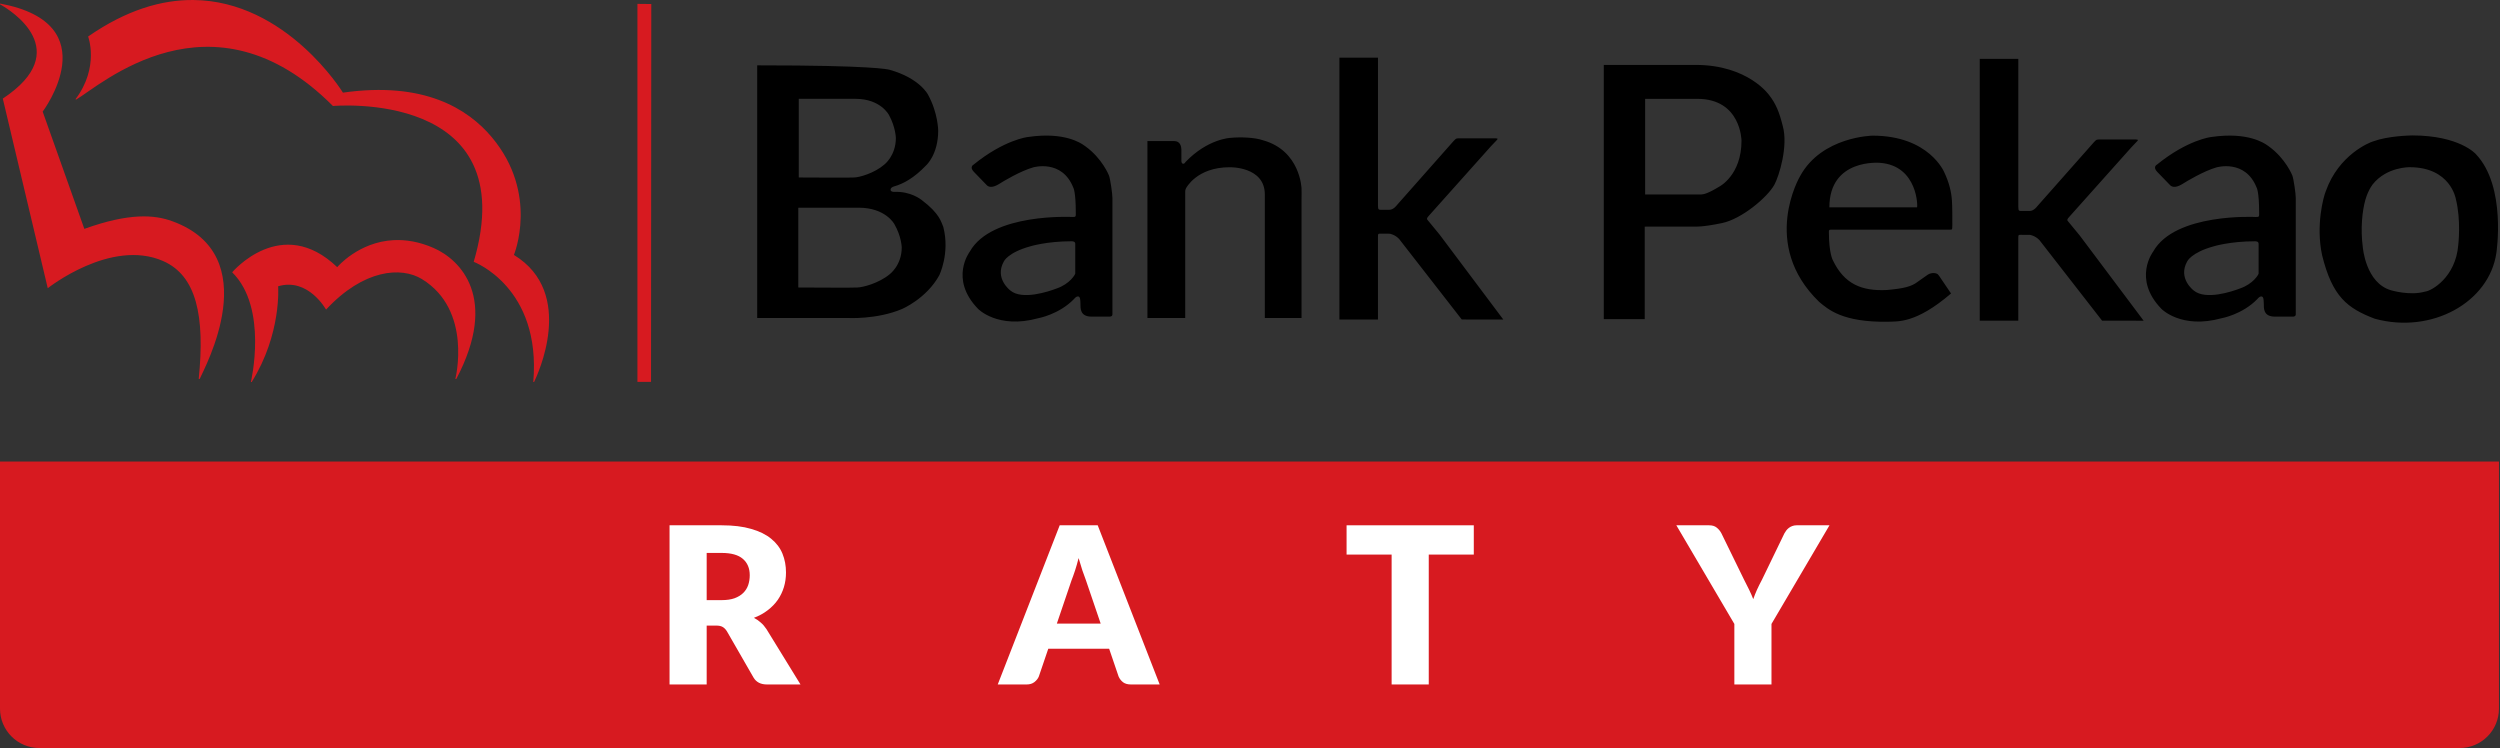 <svg width="381" height="114" viewBox="0 0 381 114" fill="none" xmlns="http://www.w3.org/2000/svg">
<rect x="0" y="0" width="381" height="114" fill="#333333" stroke="none"/>
<g clip-path="url(#clip0_1840_6481)">
<path d="M97.144 0.59V58.198H99.216L99.257 0.613L97.145 0.59L97.144 0.59Z" fill="#D71A20"/>
<path d="M29.434 0.001C24.687 -0.036 19.328 1.476 13.43 5.565C13.429 5.565 15.198 10.219 11.504 15.124C11.503 15.124 11.601 15.174 11.604 15.173C15.185 13.115 32.244 -2.417 50.739 16.154C50.739 16.154 79.939 13.508 72.195 39.905C72.195 39.905 82.522 43.751 81.272 58.215C81.272 58.215 81.394 58.221 81.397 58.215C81.83 57.29 87.878 44.679 78.321 38.851C78.321 38.851 82.185 29.549 74.97 20.933C71.301 16.549 64.578 12.362 52.264 14.119C52.264 14.119 43.673 0.11 29.434 0.001V0.001ZM0.001 0.54C0.001 0.54 -0.001 0.66 0.001 0.662C1.623 1.548 11.486 7.69 0.426 15.026L7.278 43.925C7.278 43.925 16.883 36.289 24.857 39.782C29.946 42.012 31.258 48.17 30.284 57.749C30.284 57.749 30.429 57.758 30.434 57.749C31.165 56.067 40.595 38.902 26.233 33.704C23.523 32.722 19.706 32.415 12.854 34.88L6.503 17.011C6.503 17.011 16.584 3.616 0.001 0.54ZM60.016 36.596C54.626 36.862 51.389 40.714 51.389 40.714C42.889 32.577 35.385 41.498 35.385 41.498C40.906 46.929 38.236 58.215 38.236 58.215C38.233 58.208 38.356 58.223 38.361 58.215C42.944 50.867 42.387 43.631 42.387 43.631C46.974 42.257 49.689 47.185 49.689 47.185C55.426 41.011 61.164 40.615 64.293 42.528C72.054 47.276 69.394 57.749 69.394 57.749C69.394 57.752 69.543 57.754 69.544 57.749C76.041 45.401 70.151 39.574 66.093 37.797C63.855 36.816 61.813 36.507 60.016 36.596Z" fill="#D71A20"/>
<path fill-rule="evenodd" clip-rule="evenodd" d="M307.595 36.029C307.595 35.732 307.843 35.789 308.195 35.789H309.022C309.097 35.788 309.175 35.781 309.389 35.798C309.389 35.798 310.16 35.911 310.81 36.594L320.359 48.87L326.691 48.876L316.97 35.916L315.095 33.637C315.018 33.519 315.047 33.371 315.382 33.019L324.812 22.462L325.685 21.544C325.777 21.426 326.004 21.259 325.495 21.259H321.013H320.273C319.532 21.259 319.559 21.202 319.117 21.667L310.469 31.445C310.469 31.445 309.969 32.151 309.335 32.151H308.253C308.194 32.148 308.096 32.149 307.939 32.149C307.844 32.133 307.655 32.149 307.616 31.907C307.601 31.81 307.592 31.746 307.59 31.483V8.967H301.713V48.872H307.587V36.307L307.595 36.029ZM367.611 20.639C367.253 20.653 363.963 20.705 361.694 21.537C361.132 21.687 356.433 23.57 354.46 29.116C354.078 30.021 352.915 34.37 353.889 38.896C355.448 45.224 357.743 46.985 361.92 48.576C370.604 50.948 379.336 46.073 380.443 38.581C380.443 38.581 382.025 28.443 377.324 23.489C377.324 23.489 374.853 20.639 367.611 20.639ZM367.228 25.482C373.46 25.482 374.261 30.291 374.261 30.291C375.095 33.57 374.638 37.341 374.638 37.341C374.238 42.283 370.557 44.346 369.567 44.445C367.208 45.107 364.403 44.231 364.41 44.242C360.507 43.14 360.088 37.652 360.088 37.652C359.722 34.867 360.003 32.142 360.487 30.439C360.966 28.755 361.786 27.879 361.605 28.089C363.744 25.411 367.228 25.482 367.228 25.482ZM285.381 20.673C285.381 20.673 277.633 20.791 274.334 26.843C274.334 26.843 268.179 37.242 277.243 46.009C278.598 47.133 280.771 49.137 287.695 49.034C289.173 48.956 291.933 49.369 297.337 44.725L295.571 42.115L295.383 41.869C295.244 41.631 294.465 41.449 293.816 41.846L292.204 42.981C291.304 43.663 290.188 43.964 287.549 44.197C283.761 44.386 281.051 43.309 279.315 39.631C279.315 39.631 278.723 38.607 278.723 35.334C278.726 35.192 278.696 34.999 279.012 34.999H296.775H297.141C297.307 34.999 297.436 35.004 297.477 34.934C297.527 34.849 297.535 34.538 297.535 34.264C297.535 33.024 297.545 31.602 297.472 30.542C297.39 29.279 297.057 27.838 296.304 26.254C296.304 26.254 294.011 20.673 285.381 20.673V20.673ZM286.508 24.816C292.31 25.244 292.277 31.642 292.152 31.6H278.797C278.797 24.099 286.508 24.816 286.508 24.816ZM244.417 9.892V48.636H250.657V34.736V34.547L250.797 34.539H258.285C258.313 34.521 259.33 34.648 262.423 33.999C265.442 33.381 269.375 30.054 270.42 28.143C271.112 26.877 272.565 22.267 271.684 19.166C271.154 17.046 270.627 15.794 269.648 14.535C269.648 14.535 266.477 9.892 258.395 9.892H244.417L244.417 9.892ZM250.718 15.064H258.679C265.352 15.064 265.406 21.439 265.406 21.439C265.406 26.708 262.034 28.432 262.034 28.432C260.265 29.513 259.619 29.619 259.301 29.633C259.125 29.641 258.946 29.637 258.77 29.633H250.718V15.064ZM210.009 35.851C210.009 35.553 210.257 35.611 210.609 35.611H211.435C211.511 35.61 211.588 35.603 211.802 35.62C211.802 35.62 212.574 35.733 213.223 36.416L222.773 48.691L229.104 48.697L219.384 35.738L217.508 33.459C217.432 33.34 217.46 33.192 217.796 32.84L227.225 22.284L228.099 21.366C228.19 21.248 228.418 21.08 227.909 21.08H223.427H222.686C221.946 21.08 221.972 21.024 221.53 21.489L212.882 31.266C212.882 31.266 212.382 31.972 211.749 31.972H210.667C210.607 31.97 210.51 31.972 210.353 31.972C210.258 31.956 210.069 31.972 210.029 31.729C210.015 31.633 210.005 31.569 210.004 31.305V8.789H204.127V48.695H210.001V36.129L210.009 35.851ZM180.631 29.136C180.631 29.121 180.631 29.104 180.632 29.085C180.628 29.023 180.676 28.837 180.74 28.71C180.74 28.71 182.338 25.487 187.403 25.487C187.403 25.487 192.759 25.345 192.759 29.636V48.464H198.354V30.313C198.354 29.785 198.381 29.313 198.354 28.728C198.354 28.728 198.193 22.97 192.485 21.378C191.201 20.932 189.011 20.863 187.498 21.012C187.498 21.012 184.068 21.154 180.691 24.668L180.563 24.837C180.435 25.006 180.043 25.078 180.043 24.477V23.332V22.753C180.024 22.373 179.9 21.5 178.956 21.5H174.867V48.464H180.627V29.212L180.631 29.136ZM339.093 20.679C338.436 20.705 337.724 20.77 336.953 20.885C336.953 20.885 333.406 21.285 328.711 25.093C328.711 25.093 328.032 25.438 328.76 26.191L330.749 28.244C330.936 28.42 331.444 28.749 332.584 28.052C333.27 27.613 335.853 26.062 337.807 25.505C337.807 25.505 342.176 24.221 343.906 28.581C343.906 28.581 344.292 29.17 344.292 32.372C344.31 33.058 344.295 33.069 343.771 33.069C343.771 33.069 331.46 32.405 328.138 38.35C328.138 38.35 324.966 42.489 329.391 47.061C329.391 47.061 332.397 50.208 338.57 48.499C338.57 48.499 341.734 47.935 344.016 45.577C344.029 45.557 344.106 45.476 344.124 45.454C344.313 45.224 344.802 44.956 344.931 45.474C344.954 45.568 344.965 45.615 344.975 45.746C344.985 45.88 344.996 45.895 345.002 46.272C345.006 46.955 344.908 48.253 346.697 48.253H349.41C349.577 48.255 349.876 48.228 349.876 47.89V30.202C349.887 29.592 349.546 27.229 349.352 26.751C349.361 26.771 348.346 24.144 345.719 22.271C345.595 22.211 343.696 20.493 339.093 20.679L339.093 20.679ZM343.653 36.772C343.799 36.776 344.212 36.772 344.212 37.163V41.678C344.212 41.827 343.407 43.263 341.363 43.968C340.136 44.434 336.131 45.783 334.317 44.268C334.317 44.268 331.873 42.447 333.319 39.859C333.319 39.859 333.896 38.502 337.339 37.549C337.339 37.549 339.825 36.772 343.653 36.772ZM158.752 20.676C158.095 20.703 157.382 20.77 156.612 20.885C156.612 20.885 153.064 21.285 148.369 25.093C148.369 25.093 147.69 25.438 148.419 26.191L150.408 28.244C150.595 28.42 151.1 28.749 152.24 28.052C152.926 27.613 155.512 26.062 157.466 25.505C157.466 25.505 161.835 24.221 163.565 28.581C163.565 28.581 163.95 29.17 163.95 32.372C163.969 33.058 163.95 33.067 163.427 33.067C163.427 33.067 151.119 32.405 147.796 38.35C147.796 38.35 144.622 42.489 149.047 47.061C149.047 47.061 152.055 50.205 158.229 48.496C158.229 48.496 161.393 47.932 163.675 45.575C163.688 45.554 163.764 45.474 163.782 45.452C163.972 45.221 164.46 44.956 164.59 45.474C164.613 45.568 164.621 45.615 164.631 45.746C164.641 45.88 164.655 45.892 164.661 46.269C164.665 46.952 164.567 48.253 166.355 48.253H169.069C169.236 48.255 169.534 48.228 169.534 47.89V30.202C169.546 29.592 169.202 27.23 169.008 26.751C169.017 26.771 168.005 24.144 165.377 22.271C165.254 22.211 163.355 20.491 158.752 20.676L158.752 20.676ZM163.309 36.769C163.455 36.773 163.87 36.772 163.87 37.163V41.675C163.87 41.824 163.065 43.263 161.022 43.968C159.794 44.434 155.787 45.783 153.973 44.268C153.973 44.268 151.532 42.447 152.978 39.859C152.978 39.859 153.554 38.5 156.997 37.547C156.997 37.547 159.481 36.769 163.309 36.769ZM115.397 9.961V48.462H129.174C129.174 48.462 133.62 48.722 137.466 47.093C137.466 47.093 141.184 45.52 143.141 41.961C143.141 41.961 144.792 38.629 143.763 34.596C143.437 33.894 143.295 32.602 140.411 30.439C140.344 30.401 138.773 29.136 136.323 29.244C136.244 29.241 135.803 29.264 135.73 28.984C135.727 28.984 135.603 28.608 136.262 28.407C137.664 28.015 139.306 27.128 141.155 25.187C141.155 25.187 142.981 23.561 142.981 19.904C142.981 19.904 142.964 17.219 141.441 14.449C141.441 14.449 140.209 11.938 135.598 10.641C135.293 10.553 132.825 9.961 115.75 9.961H115.397ZM121.758 15.061H130.375C134.236 15.061 135.48 17.531 135.48 17.531C136.498 19.382 136.529 21.028 136.529 21.028C136.529 23.748 134.769 25.082 134.769 25.082C133.245 26.397 130.982 27.033 130.152 27.049C129.2 27.103 124.693 27.049 121.965 27.049C121.813 27.048 121.727 27.059 121.728 27.011L121.731 26.906V15.107C121.732 15.083 121.721 15.064 121.759 15.061L121.758 15.061ZM121.689 31.654H130.871C134.983 31.654 136.306 34.162 136.306 34.162C137.39 36.04 137.425 37.71 137.425 37.71C137.425 40.47 135.549 41.824 135.549 41.824C133.925 43.158 131.515 43.801 130.631 43.816C129.618 43.872 124.819 43.816 121.912 43.816C121.751 43.816 121.658 43.828 121.659 43.779V43.673V31.703C121.66 31.679 121.649 31.657 121.689 31.654L121.689 31.654Z" fill="black"/>
</g>
<path d="M0 70.336H380.84V107.999C380.84 111.313 378.154 113.999 374.84 113.999H6C2.686 113.999 0 111.313 0 107.999V70.336Z" fill="#D71A20"/>
<path d="M109.975 91.459C110.745 91.459 111.398 91.365 111.933 91.176C112.48 90.976 112.927 90.704 113.273 90.36C113.619 90.016 113.87 89.617 114.026 89.162C114.182 88.695 114.261 88.196 114.261 87.663C114.261 86.598 113.909 85.765 113.206 85.166C112.514 84.567 111.437 84.267 109.975 84.267H107.698V91.459H109.975ZM121.996 104.312H116.872C115.924 104.312 115.243 103.957 114.83 103.247L110.778 96.204C110.588 95.904 110.376 95.688 110.142 95.555C109.908 95.41 109.573 95.338 109.137 95.338H107.698V104.312H102.039V80.055H109.975C111.738 80.055 113.239 80.238 114.478 80.604C115.728 80.959 116.744 81.459 117.525 82.103C118.318 82.746 118.893 83.507 119.25 84.383C119.607 85.26 119.786 86.215 119.786 87.247C119.786 88.035 119.68 88.779 119.468 89.478C119.255 90.177 118.943 90.826 118.53 91.426C118.117 92.014 117.604 92.541 116.99 93.007C116.387 93.474 115.689 93.857 114.897 94.156C115.265 94.345 115.611 94.584 115.935 94.872C116.259 95.15 116.549 95.483 116.805 95.871L121.996 104.312Z" fill="white"/>
<path d="M167.744 95.039L165.483 88.396C165.316 87.974 165.137 87.48 164.948 86.914C164.758 86.337 164.568 85.715 164.378 85.049C164.211 85.726 164.032 86.353 163.843 86.931C163.653 87.508 163.474 88.007 163.307 88.429L161.063 95.039H167.744ZM176.734 104.312H172.348C171.857 104.312 171.46 104.201 171.159 103.979C170.858 103.746 170.629 103.452 170.473 103.097L169.033 98.868H159.757L158.318 103.097C158.195 103.407 157.972 103.69 157.648 103.946C157.335 104.19 156.945 104.312 156.476 104.312H152.056L161.499 80.055H167.292L176.734 104.312Z" fill="white"/>
<path d="M224.606 84.517H217.742V104.312H212.083V84.517H205.218V80.055H224.606V84.517Z" fill="white"/>
<path d="M269.974 95.089V104.312H264.315V95.089L255.475 80.055H260.464C260.955 80.055 261.34 80.171 261.62 80.404C261.91 80.626 262.15 80.915 262.339 81.27L265.788 88.329C266.079 88.884 266.341 89.406 266.575 89.894C266.81 90.371 267.016 90.843 267.195 91.309C267.362 90.832 267.552 90.355 267.764 89.877C267.987 89.389 268.244 88.873 268.534 88.329L271.95 81.27C272.028 81.126 272.123 80.981 272.234 80.837C272.346 80.693 272.474 80.565 272.619 80.454C272.776 80.332 272.949 80.238 273.138 80.171C273.339 80.094 273.557 80.055 273.791 80.055H278.814L269.974 95.089Z" fill="white"/>
<defs>
<clipPath id="clip0_1840_6481">
<rect width="380.84" height="58.218" fill="white"/>
</clipPath>
</defs>
</svg>
